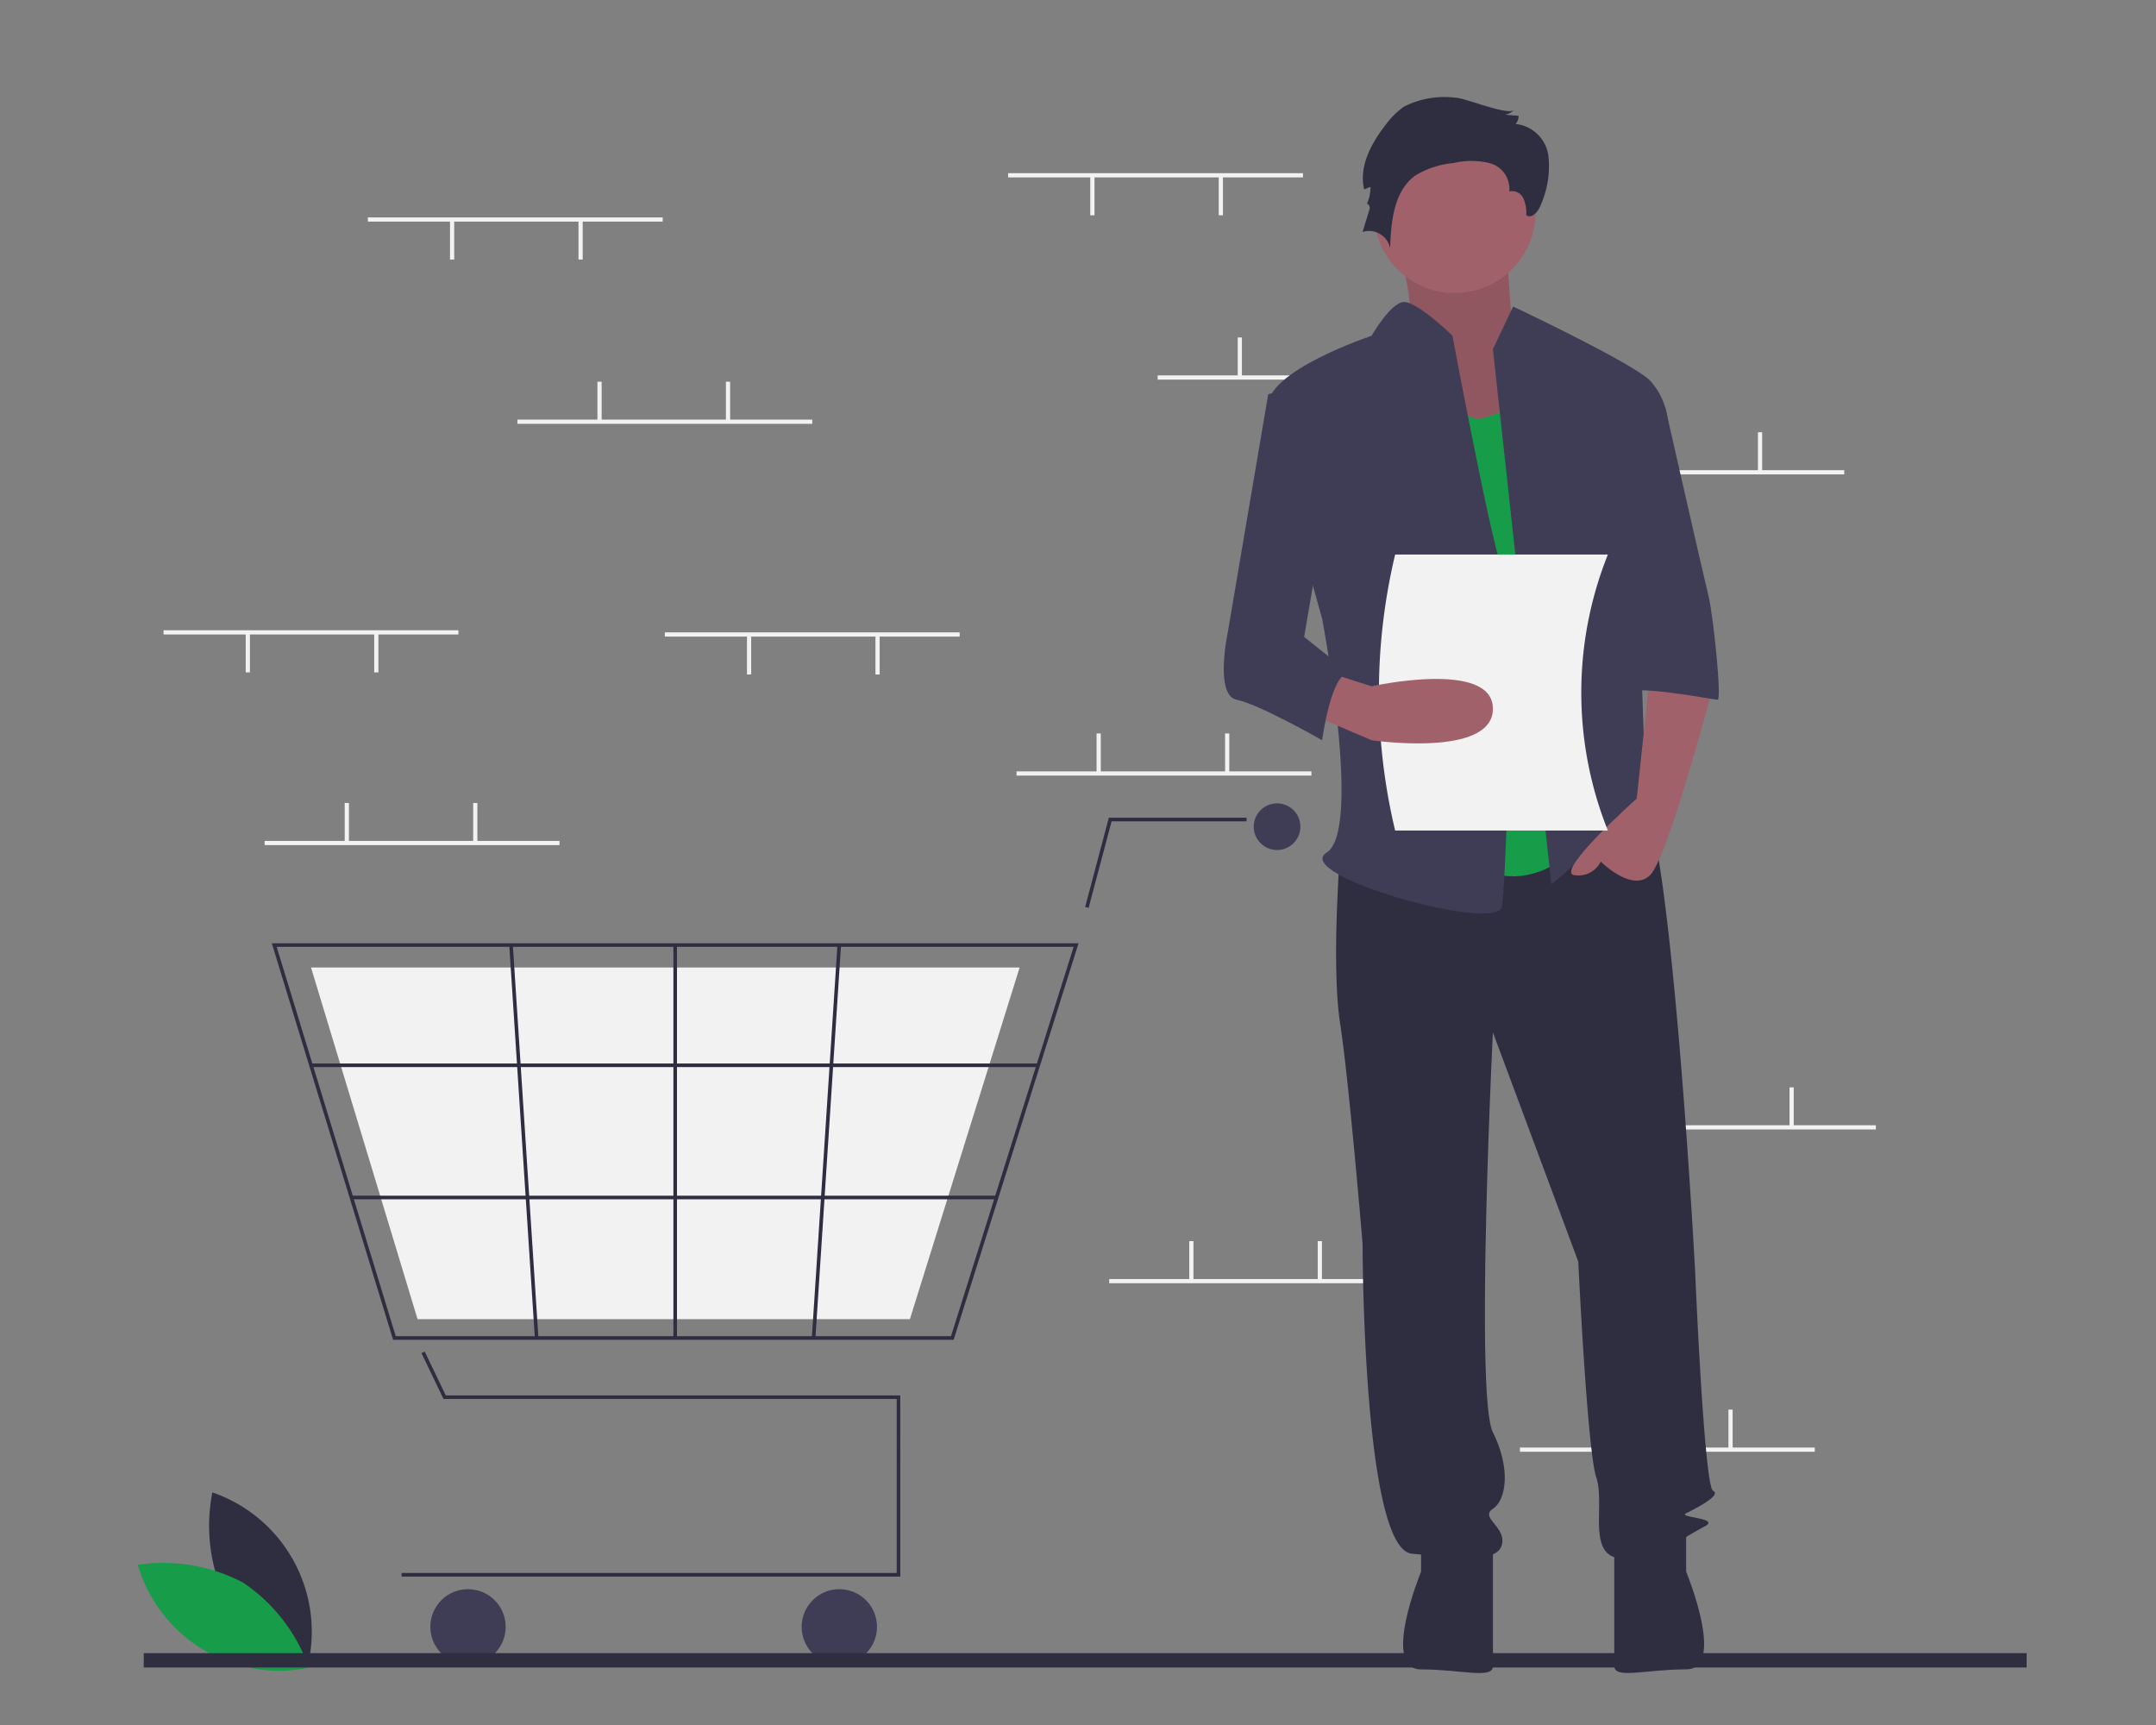 <svg xmlns="http://www.w3.org/2000/svg" width="150" height="120" viewBox="0 0 150 120">
    <rect x="0" y="0" width="150" height="120" fill="#808080" stroke="none"/>
    <defs>
        <clipPath id="clip-path">
            <path id="Rectangle_812" fill="#fff" stroke="#707070" d="M0 0H150V120H0z" transform="translate(800 262.729)"/>
        </clipPath>
        <style>
            .cls-3{fill:#2f2e41}.cls-4{fill:#179d49}.cls-5{fill:#f2f2f2}.cls-6{fill:#3f3d56}.cls-7{fill:#a0616a}
        </style>
    </defs>
    <g id="Mask_Group_569" clip-path="url(#clip-path)" transform="translate(-800 -262.729)">
        <g id="undraw_empty_cart_co35" transform="translate(809.585 269.514)">
            <path id="Path_754" d="M187.01 745.631a11.906 11.906 0 0 0 5.686 4.827 10.25 10.25 0 0 0-6.595-12.231 11.905 11.905 0 0 0 .909 7.404z" class="cls-3" transform="translate(-180.909 -641.192)"/>
            <path id="Path_755" d="M159.352 773.1a11.905 11.905 0 0 1 4.554 5.907A10.25 10.25 0 0 1 152 771.848a11.906 11.906 0 0 1 7.352 1.252z" class="cls-4" transform="translate(-152 -669.776)"/>
            <path id="Rectangle_770" d="M0 0H20.514V0.293H0z" class="cls-5" transform="translate(60.554 5.262)"/>
            <path id="Rectangle_771" d="M0 0H0.293V2.711H0z" class="cls-5" transform="translate(75.207 5.481)"/>
            <path id="Rectangle_772" d="M0 0H0.293V2.711H0z" class="cls-5" transform="translate(66.269 5.481)"/>
            <path id="Rectangle_773" d="M0 0H20.514V0.293H0z" class="cls-5" transform="translate(70.958 19.329)"/>
            <path id="Rectangle_774" d="M0 0H0.293V2.711H0z" class="cls-5" transform="translate(76.526 16.691)"/>
            <path id="Rectangle_775" d="M0 0H0.293V2.711H0z" class="cls-5" transform="translate(85.465 16.691)"/>
            <path id="Rectangle_776" d="M0 0H20.514V0.293H0z" class="cls-5" transform="translate(98.213 25.923)"/>
            <path id="Rectangle_777" d="M0 0H0.293V2.711H0z" class="cls-5" transform="translate(103.781 23.285)"/>
            <path id="Rectangle_778" d="M0 0H0.293V2.711H0z" class="cls-5" transform="translate(112.72 23.285)"/>
            <path id="Rectangle_779" d="M0 0H20.514V0.293H0z" class="cls-5" transform="translate(96.161 93.914)"/>
            <path id="Rectangle_780" d="M0 0H0.293V2.711H0z" class="cls-5" transform="translate(101.73 91.276)"/>
            <path id="Rectangle_781" d="M0 0H0.293V2.711H0z" class="cls-5" transform="translate(110.668 91.276)"/>
            <path id="Rectangle_782" d="M0 0H20.514V0.293H0z" class="cls-5" transform="translate(61.14 46.877)"/>
            <path id="Rectangle_783" d="M0 0H0.293V2.711H0z" class="cls-5" transform="translate(66.708 44.239)"/>
            <path id="Rectangle_784" d="M0 0H0.293V2.711H0z" class="cls-5" transform="translate(75.647 44.239)"/>
            <path id="Rectangle_785" d="M0 0H20.514V0.293H0z" class="cls-5" transform="translate(67.588 82.191)"/>
            <path id="Rectangle_786" d="M0 0H0.293V2.711H0z" class="cls-5" transform="translate(73.156 79.553)"/>
            <path id="Rectangle_787" d="M0 0H0.293V2.711H0z" class="cls-5" transform="translate(82.094 79.553)"/>
            <path id="Rectangle_788" d="M0 0H20.514V0.293H0z" class="cls-5" transform="translate(100.411 71.494)"/>
            <path id="Rectangle_789" d="M0 0H0.293V2.711H0z" class="cls-5" transform="translate(105.979 68.857)"/>
            <path id="Rectangle_790" d="M0 0H0.293V2.711H0z" class="cls-5" transform="translate(114.918 68.857)"/>
            <path id="Path_756" d="M159.971 611h-34.7v-.25h34.447v-12.104h-31.53l-1.532-3.191.225-.108 1.464 3.049h31.623z" class="cls-3" transform="translate(-106.917 -508.11)"/>
            <circle id="Ellipse_112" cx="2.621" cy="2.621" r="2.621" class="cls-6" transform="translate(20.354 103.766)"/>
            <circle id="Ellipse_113" cx="2.621" cy="2.621" r="2.621" class="cls-6" transform="translate(46.189 103.766)"/>
            <circle id="Ellipse_114" cx="1.623" cy="1.623" r="1.623" class="cls-6" transform="translate(77.641 49.1)"/>
            <path id="Path_757" d="M263.086 505.114h-39l-8.439-27.583h56.128l-.051.162zm-38.815-.25H262.9l8.533-27.083h-55.447z" class="cls-3" transform="translate(-206.322 -418.696)"/>
            <path id="Path_758" d="M123.926 437.478H89.672l-7.412-24.463h49.3l-.045.144z" class="cls-5" transform="translate(-70.206 -352.495)"/>
            <path id="Path_759" d="M450.059 348.167l-.241-.064 1.647-6.208h9.582v.25h-9.389z" class="cls-3" transform="translate(-383.905 -291.796)"/>
            <path id="Rectangle_791" d="M0 0H50.596V0.25H0z" class="cls-3" transform="translate(12.053 67.197)"/>
            <path id="Rectangle_792" d="M0 0H44.885V0.25H0z" class="cls-3" transform="translate(14.867 76.394)"/>
            <path id="Rectangle_793" d="M0 0H0.25V27.333H0z" class="cls-3" transform="translate(37.265 58.96)"/>
            <path id="Rectangle_794" d="M0 0H27.391V0.25H0z" class="cls-3" transform="rotate(-86.27 69.49 18.11)"/>
            <path id="Rectangle_795" d="M0 0H0.25V27.391H0z" class="cls-3" transform="rotate(-3.729 918.641 -367.482)"/>
            <path id="Rectangle_796" d="M0 0H131V1H0z" class="cls-3" transform="translate(.416 108.215)"/>
            <path id="Path_760" d="M747.411 135.462s2.142 6.1.824 7.035 4.449 8.6 4.449 8.6l6.921-1.876-3.79-6.409s-.494-6.409-.494-7.347-7.91-.003-7.91-.003z" class="cls-7" transform="translate(-660.164 -126.395)"/>
            <path id="Path_761" d="M747.411 135.462s2.142 6.1.824 7.035 4.449 8.6 4.449 8.6l6.921-1.876-3.79-6.409s-.494-6.409-.494-7.347-7.91-.003-7.91-.003z" opacity="0.1" transform="translate(-660.164 -126.395)"/>
            <path id="Path_762" d="M721.255 407.611s-.625 7.816 0 11.881 1.563 15.32 1.563 15.32 0 21.26 3.439 21.573 5.94.625 6.253-.625-1.563-1.876-.625-2.5 1.251-2.814 0-5.315 0-27.826 0-27.826l5.94 15.945s.625 13.131 1.251 15.007-.625 5.315 1.563 5.628 4.69-1.563 5.94-2.189-1.876-.625-1.251-.938 2.5-1.251 1.876-1.563-1.251-15.32-1.251-15.32-1.72-32.046-3.908-33.3a2.684 2.684 0 0 0-3.6.9z" class="cls-3" transform="translate(-637.604 -355.086)"/>
            <path id="Path_763" d="M754 758.784v2.5s-2.814 6.8 0 6.8 5 .7 5-.233v-8.441z" class="cls-3" transform="translate(-664.716 -658.736)"/>
            <path id="Path_764" d="M858.029 758.754v2.5s2.814 6.8 0 6.8-5 .7-5-.233v-8.441z" class="cls-3" transform="translate(-750.304 -658.71)"/>
            <circle id="Ellipse_115" cx="5.628" cy="5.628" r="5.628" class="cls-7" transform="translate(85.996 2.345)"/>
            <path id="Path_765" d="M761.9 201.9s1.563 4.69 4.064 3.752l2.5-.938 4.377 30.014s-3.439 5-8.442 1.876S761.9 201.9 761.9 201.9z" class="cls-4" transform="translate(-672 -183.454)"/>
            <path id="Path_766" d="M795.418 178.2l1.407-2.97s8.285 3.908 9.536 5.159a4.883 4.883 0 0 1 1.251 3.126l-2.189 7.816s.625 17.2.625 17.821 2.188 4.064.625 2.814-1.876-2.5-3.126-.625a22.934 22.934 0 0 1-4.064 4.064z" class="cls-6" transform="translate(-701.137 -160.691)"/>
            <path id="Path_767" d="M838.083 349.122l-.938 8.754s-5.628 5-4.377 5.315a1.73 1.73 0 0 0 1.876-.938s2.188 2.189 3.439.938 4.377-13.131 4.377-13.131z" class="cls-7" transform="translate(-732.859 -309.103)"/>
            <path id="Path_768" d="M740.072 76.033a6.259 6.259 0 0 0-3.635.606 5.321 5.321 0 0 0-1.256 1.23c-1.024 1.3-1.91 2.925-1.529 4.532l.442-.172a2.9 2.9 0 0 1-.279 1.24c.062-.181.271.112.215.295l-.487 1.6a1.5 1.5 0 0 1 1.918 1.144c.056-1.855.248-3.983 1.753-5.069a6.064 6.064 0 0 1 2.644-.864 5.318 5.318 0 0 1 2.563.013 1.844 1.844 0 0 1 1.327 1.959.873.873 0 0 1 .984.485 2.547 2.547 0 0 1 .2 1.166c.4.284.858-.28 1.022-.743a6.708 6.708 0 0 0 .518-3.381 2.578 2.578 0 0 0-2.285-2.223.8.8 0 0 0 .208-.564l-.951-.08a1.051 1.051 0 0 0 .628-.331c-.381.416-3.383-.821-4-.843z" class="cls-3" transform="translate(-648.328 -76.014)"/>
            <path id="Path_769" d="M701.5 175.422s-2.545-2.494-3.461-2.341-2.167 2.341-2.167 2.341-7.5 2.5-7.191 5 3.752 14.694 3.752 14.694 2.814 14.694.313 16.258 11.881 5.628 12.193 3.752.938-20.635 0-23.449-3.439-16.255-3.439-16.255z" class="cls-6" transform="translate(-610.031 -158.851)"/>
            <path id="Path_770" d="M850.893 223.236h3.866s2.7 11.881 3.012 13.131.938 7.191.625 7.191-6.566-1.251-6.566-.313z" class="cls-6" transform="translate(-748.483 -201.664)"/>
            <path id="Path_771" d="M757.225 312.21h-14.8a41.366 41.366 0 0 1 0-19.2h14.8a25.837 25.837 0 0 0 0 19.2z" class="cls-5" transform="translate(-654.945 -261.217)"/>
            <path id="Path_772" d="M707.938 352.159l4.377 1.876s8.441 1.251 8.441-2.189-8.441-1.563-8.441-1.563l-2.814-.9z" class="cls-7" transform="translate(-626.475 -309.326)"/>
            <path id="Path_773" d="M674.473 210.435l-3.752.938-2.814 16.57s-.938 4.377.625 4.69 5.94 2.814 5.94 2.814.625-4.69 1.876-4.69l-3.127-2.5 1.876-10.943z" class="cls-6" transform="translate(-592.072 -190.738)"/>
            <path id="Rectangle_797" d="M0 0H20.514V0.293H0z" class="cls-5" transform="translate(8.828 51.712)"/>
            <path id="Rectangle_798" d="M0 0H0.293V2.711H0z" class="cls-5" transform="translate(14.397 49.075)"/>
            <path id="Rectangle_799" d="M0 0H0.293V2.711H0z" class="cls-5" transform="translate(23.335 49.075)"/>
            <path id="Rectangle_800" d="M0 0H20.514V0.293H0z" class="cls-5" transform="translate(16.008 8.339)"/>
            <path id="Rectangle_801" d="M0 0H0.293V2.711H0z" class="cls-5" transform="translate(30.662 8.559)"/>
            <path id="Rectangle_802" d="M0 0H0.293V2.711H0z" class="cls-5" transform="translate(21.723 8.559)"/>
            <path id="Rectangle_803" d="M0 0H20.514V0.293H0z" class="cls-5" transform="translate(36.669 37.206)"/>
            <path id="Rectangle_804" d="M0 0H0.293V2.711H0z" class="cls-5" transform="translate(51.323 37.425)"/>
            <path id="Rectangle_805" d="M0 0H0.293V2.711H0z" class="cls-5" transform="translate(42.384 37.425)"/>
            <path id="Rectangle_806" d="M0 0H20.514V0.293H0z" class="cls-5" transform="translate(1.795 37.059)"/>
            <path id="Rectangle_807" d="M0 0H0.293V2.711H0z" class="cls-5" transform="translate(16.448 37.279)"/>
            <path id="Rectangle_808" d="M0 0H0.293V2.711H0z" class="cls-5" transform="translate(7.51 37.279)"/>
            <path id="Rectangle_809" d="M0 0H20.514V0.293H0z" class="cls-5" transform="translate(26.412 22.406)"/>
            <path id="Rectangle_810" d="M0 0H0.293V2.711H0z" class="cls-5" transform="translate(31.98 19.768)"/>
            <path id="Rectangle_811" d="M0 0H0.293V2.711H0z" class="cls-5" transform="translate(40.919 19.768)"/>
        </g>
    </g>
</svg>